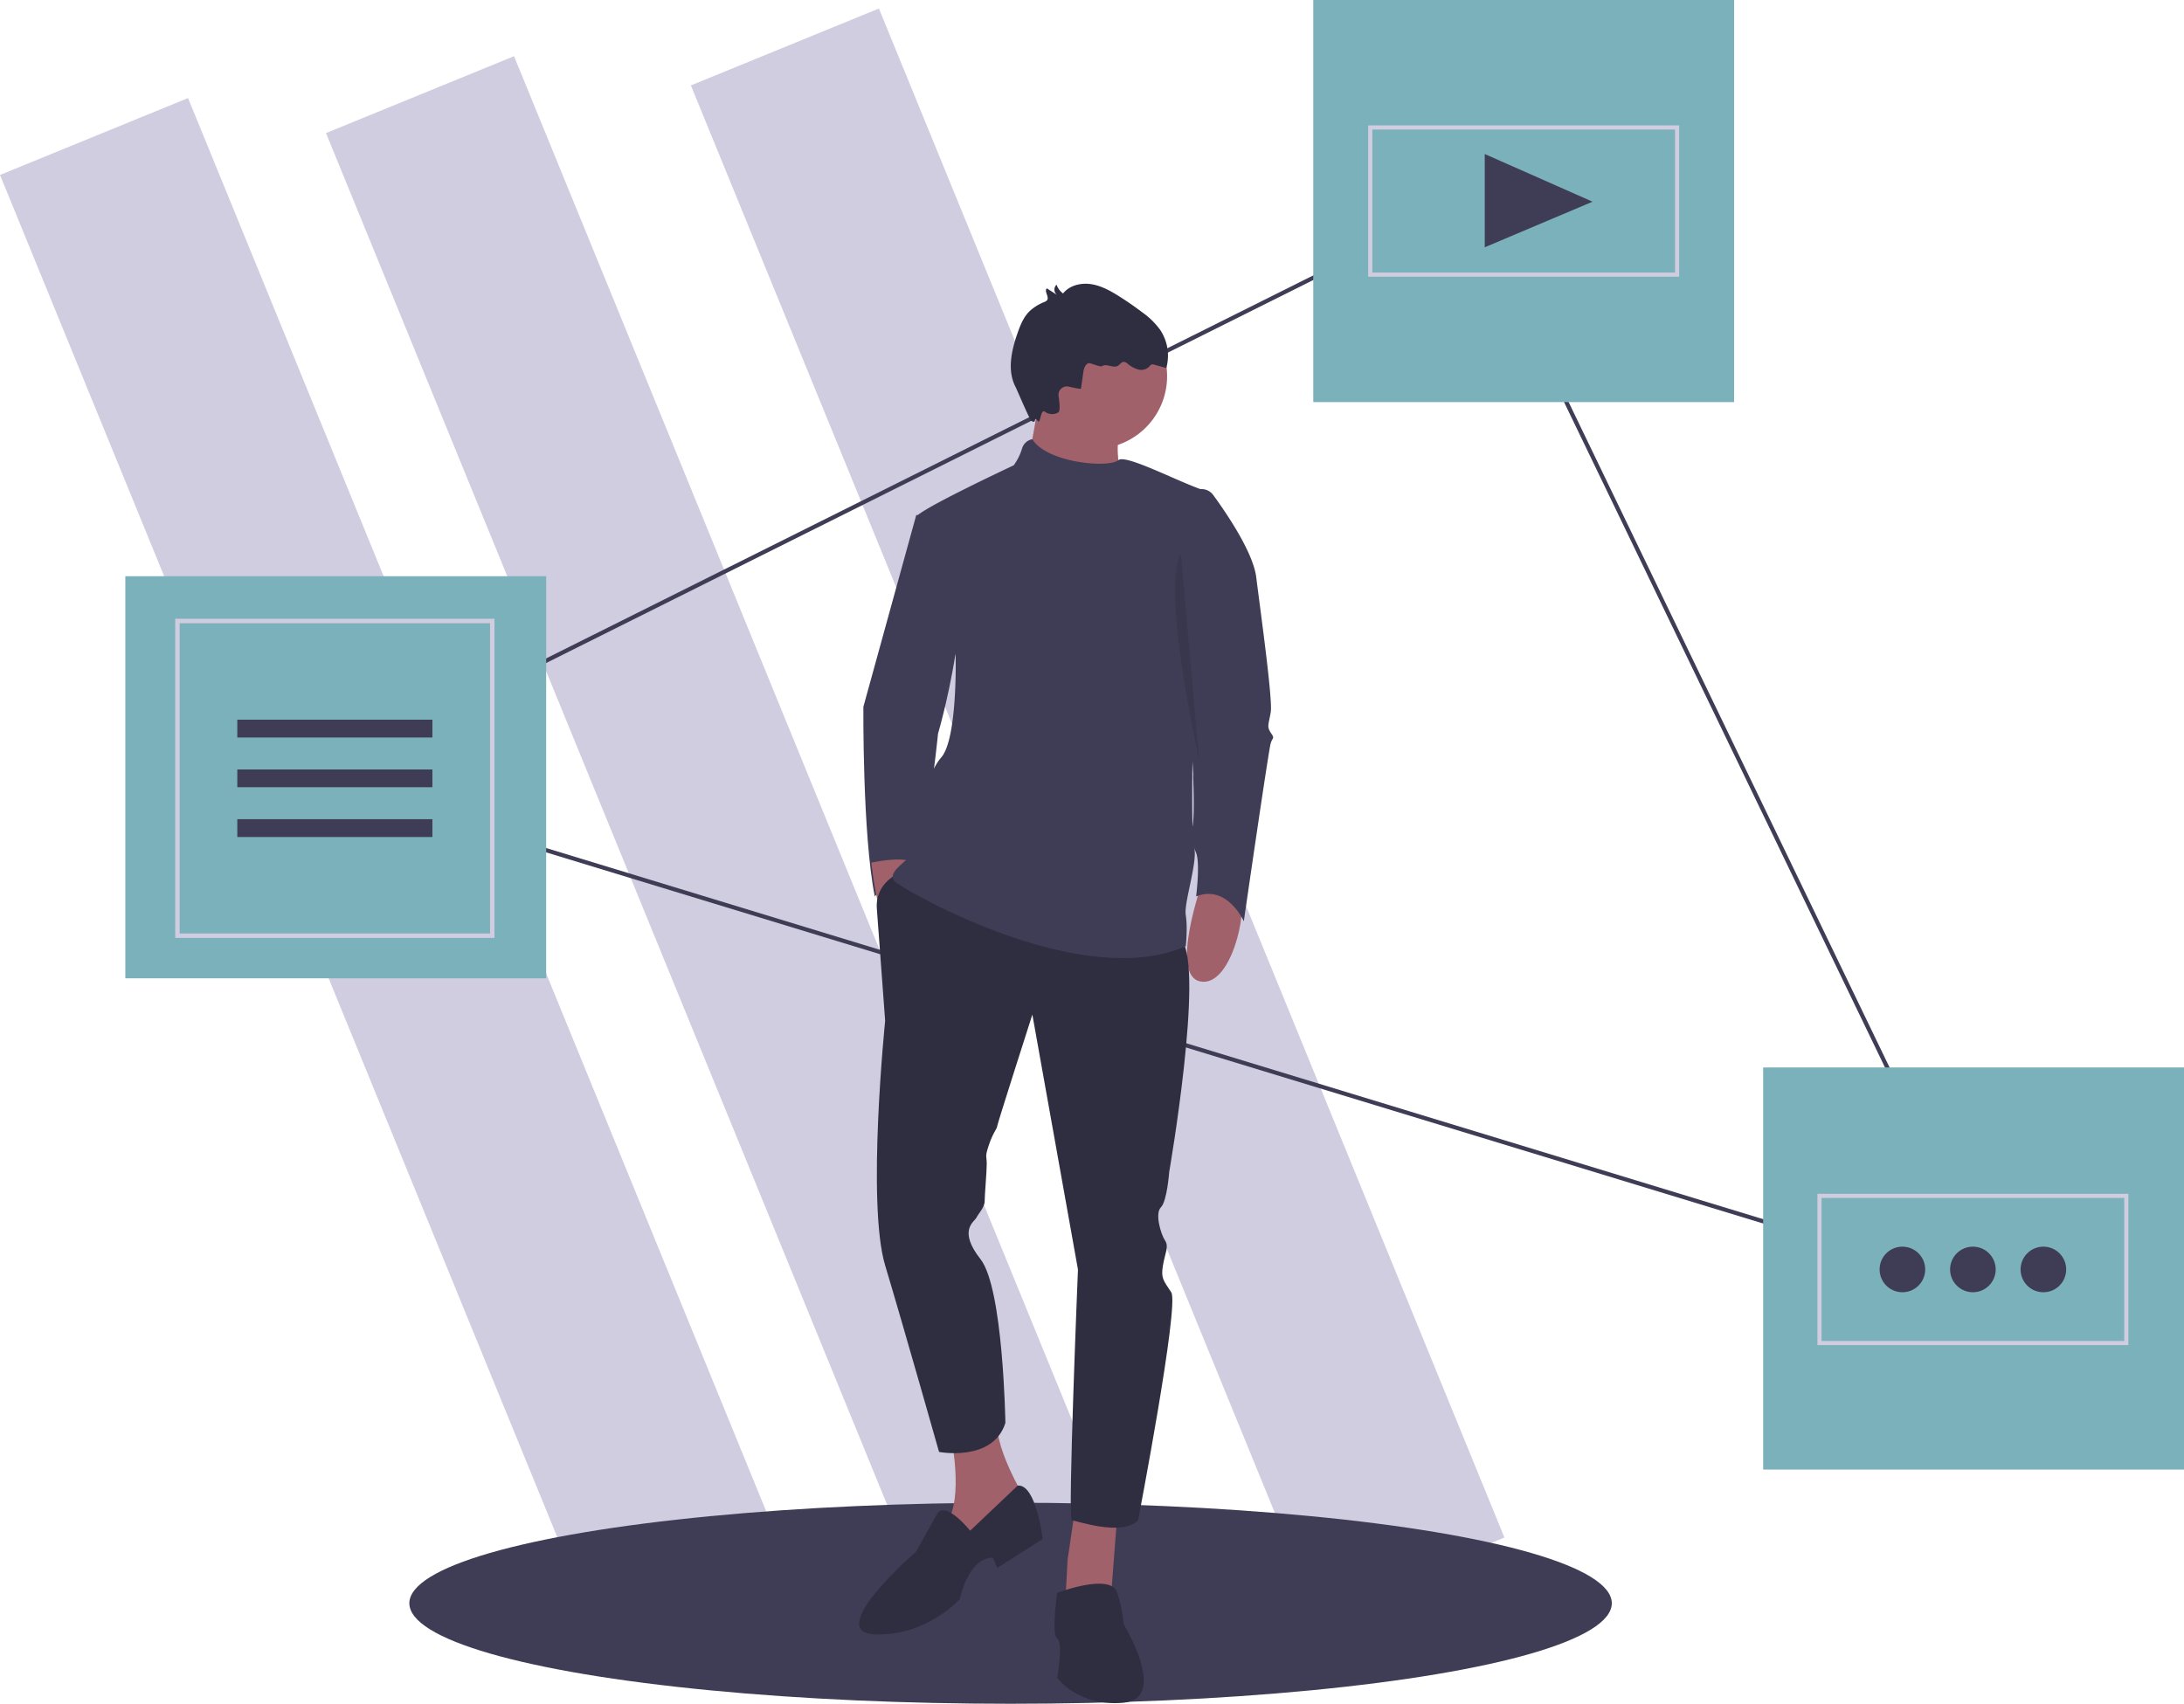 <svg data-name="Layer 1" xmlns="http://www.w3.org/2000/svg" width="1053.449" height="822" viewBox="0 0 1053.449 822"><path fill="#d0cde1" d="M157.24 64.207l90.706-37.099L549.66 764.792l-90.707 37.1zM0 84.41l90.706-37.1L379.66 753.793l-90.706 37.099zm333.24-43.203l90.706-37.099L725.66 741.792l-90.707 37.1z"/><ellipse cx="487.449" cy="773.5" rx="290" ry="48.5" fill="#3f3d56"/><path d="M964.514 625.08l-2.184-.667-815.248-248.67 2.243-1.119 559.65-279.472.44.913zM152.461 375.293l808.268 246.54L708.056 97.849z" fill="#3f3d56"/><path fill="#7bb1ba" d="M850.449 515h203v194h-203zm-217-515h203v194h-203zm-573 278h203v194h-203z"/><path d="M447.949 248.5h-6l-25.5 92.5s-.5 61.5 5.5 91.5c0 0 10-13 17-13s13.5-65.5 13.5-65.5 27.5-93.5-4.5-105.5z" fill="#3f3d56"/><path d="M579.949 425.5s-16 45-1 48 23-35 19-40-18-8-18-8zm-159.627-9.297s4.498 47.548 19.362 43.933 6.07-41.438.333-44.282-19.695.349-19.695.349zM458.949 694.5s7 34-5 43 4 28 4 28l38-40s-16-25-15-40zm60 31l-4 27-1 19 22-2 3-39-20-5z" fill="#a0616a"/><path d="M434.281 420.969S421.95 425.5 422.95 438.5s4 54 4 54-9 88 0 118 26 90 26 90 26 5 32-14c0 0-1-65-12-79s-3-18-2-20 4-5 4-8 1-14 1-18-1-3 1-9 4-8 4-9 17-54 17-54l22 123s-5 121-3 121 24 8 32 0c0 0 20-104 16-110s-5-7-4-13 3-9 1-12-5-13-2-16 4-17 4-17 17-98 6-112-135.668-32.532-135.668-32.532z" fill="#2f2e41"/><path d="M467.949 738.5s-12-15-16-8-10 18-10 18-45 39-20 40 41-17 41-17 4-20 16-20l2 5 22-14s-3.098-26.551-12.05-25.776zm42 30s26-10 29 0 3 15 3 15 22 36 0 38-32-12-32-12 3-17 0-19 0-22 0-22z" fill="#2f2e41"/><circle cx="527.949" cy="181.5" r="35" fill="#a0616a"/><path d="M501.949 189.5l-7 39 49 12s-11.5-28.5 1-41c3.162-3.162-43-10-43-10z" fill="#a0616a"/><path d="M497.931 211.885a6.382 6.382 0 00-4.982 4.615 26.629 26.629 0 01-4 8s-47 22-47 25 19 67 19 67 1 40-7 49-16 42-14 45-14 10-8 15 90 53 140 31c0 0 1-9 0-15s6-26 4-33 0-79 0-79l10.306-85.257a6.938 6.938 0 00-4.868-7.475c-11.525-3.503-38.254-17.845-41.938-14.768-4.77 3.984-34.536 1.27-41.518-10.115z" fill="#3f3d56"/><path d="M576.949 236.5l.064-.026a6.936 6.936 0 018.18 2.344c6.197 8.48 19.238 27.537 20.756 39.682 2 16 8 59 7 65s-2 7 0 10 1 2 0 5-13 86-13 86-8-18-23-12c0 0 2-16 0-21s-4-8-2-12 0-43-1-47 0-25 0-25l-9-41z" fill="#3f3d56"/><path d="M521.412 187.459l1.182-8.241c.276-1.921 1.4-4.447 3.269-3.925 1.59.445 5.052 1.805 5.632 1.395 2.172-1.538 5.457 1.151 7.74-.215.957-.573 1.582-1.8 2.693-1.881a3.067 3.067 0 011.977.895 13.454 13.454 0 005.117 2.78 5.504 5.504 0 005.386-1.468 2.86 2.86 0 01.953-.913 2.137 2.137 0 011.37.063l5.834 1.588a22.418 22.418 0 00-3-18.457 37.122 37.122 0 00-8.497-8.321q-5.42-4.123-11.185-7.756c-4.208-2.658-8.67-5.165-13.59-5.912-4.92-.748-10.429.59-13.523 4.486a8.708 8.708 0 01-3.132-4.231 3.205 3.205 0 00.206 4.914l-4.934-3.15c-1.387 1.456 1.323 4.097.142 5.724a3.015 3.015 0 01-1.329.867 22.619 22.619 0 00-7.234 4.554c-2.836 2.843-4.376 6.703-5.698 10.496-2.94 8.435-5.077 18.108-.9 26.003.474.896 6.725 15.67 7.558 16.246 2.815 1.948.983-2.766 3 0 1.582 2.169 1.286-6.132 3.637-4.31a5.86 5.86 0 006.379.287c.975-.676.66-4.43.135-7.877a4.061 4.061 0 014.94-4.569c2.929.689 5.822 1.278 5.872.928z" fill="#2f2e41"/><path d="M569.602 267.111L578.45 367s-18.694-83.777-8.847-99.889z" opacity=".1"/><path fill="#3f3d56" d="M716.165 74.307l52 23-52 22v-45z"/><path d="M238.516 452.519h-154v-154h154zm-151.861-2.14h149.722V300.658H86.655z" fill="#d0cde1"/><path fill="#3f3d56" d="M114.46 347.226h94.111v8.584H114.46zm0 24h94.111v8.584H114.46zm0 24h94.111v8.584H114.46z"/><path d="M1026.622 648.957h-150v-73h150zm-148-2h146v-69h-146z" fill="#d0cde1"/><circle cx="917.622" cy="612.457" r="11" fill="#3f3d56"/><circle cx="951.622" cy="612.457" r="11" fill="#3f3d56"/><circle cx="985.622" cy="612.457" r="11" fill="#3f3d56"/><path d="M809.949 133.5h-150v-73h150zm-148-2h146v-69h-146z" fill="#d0cde1"/></svg>